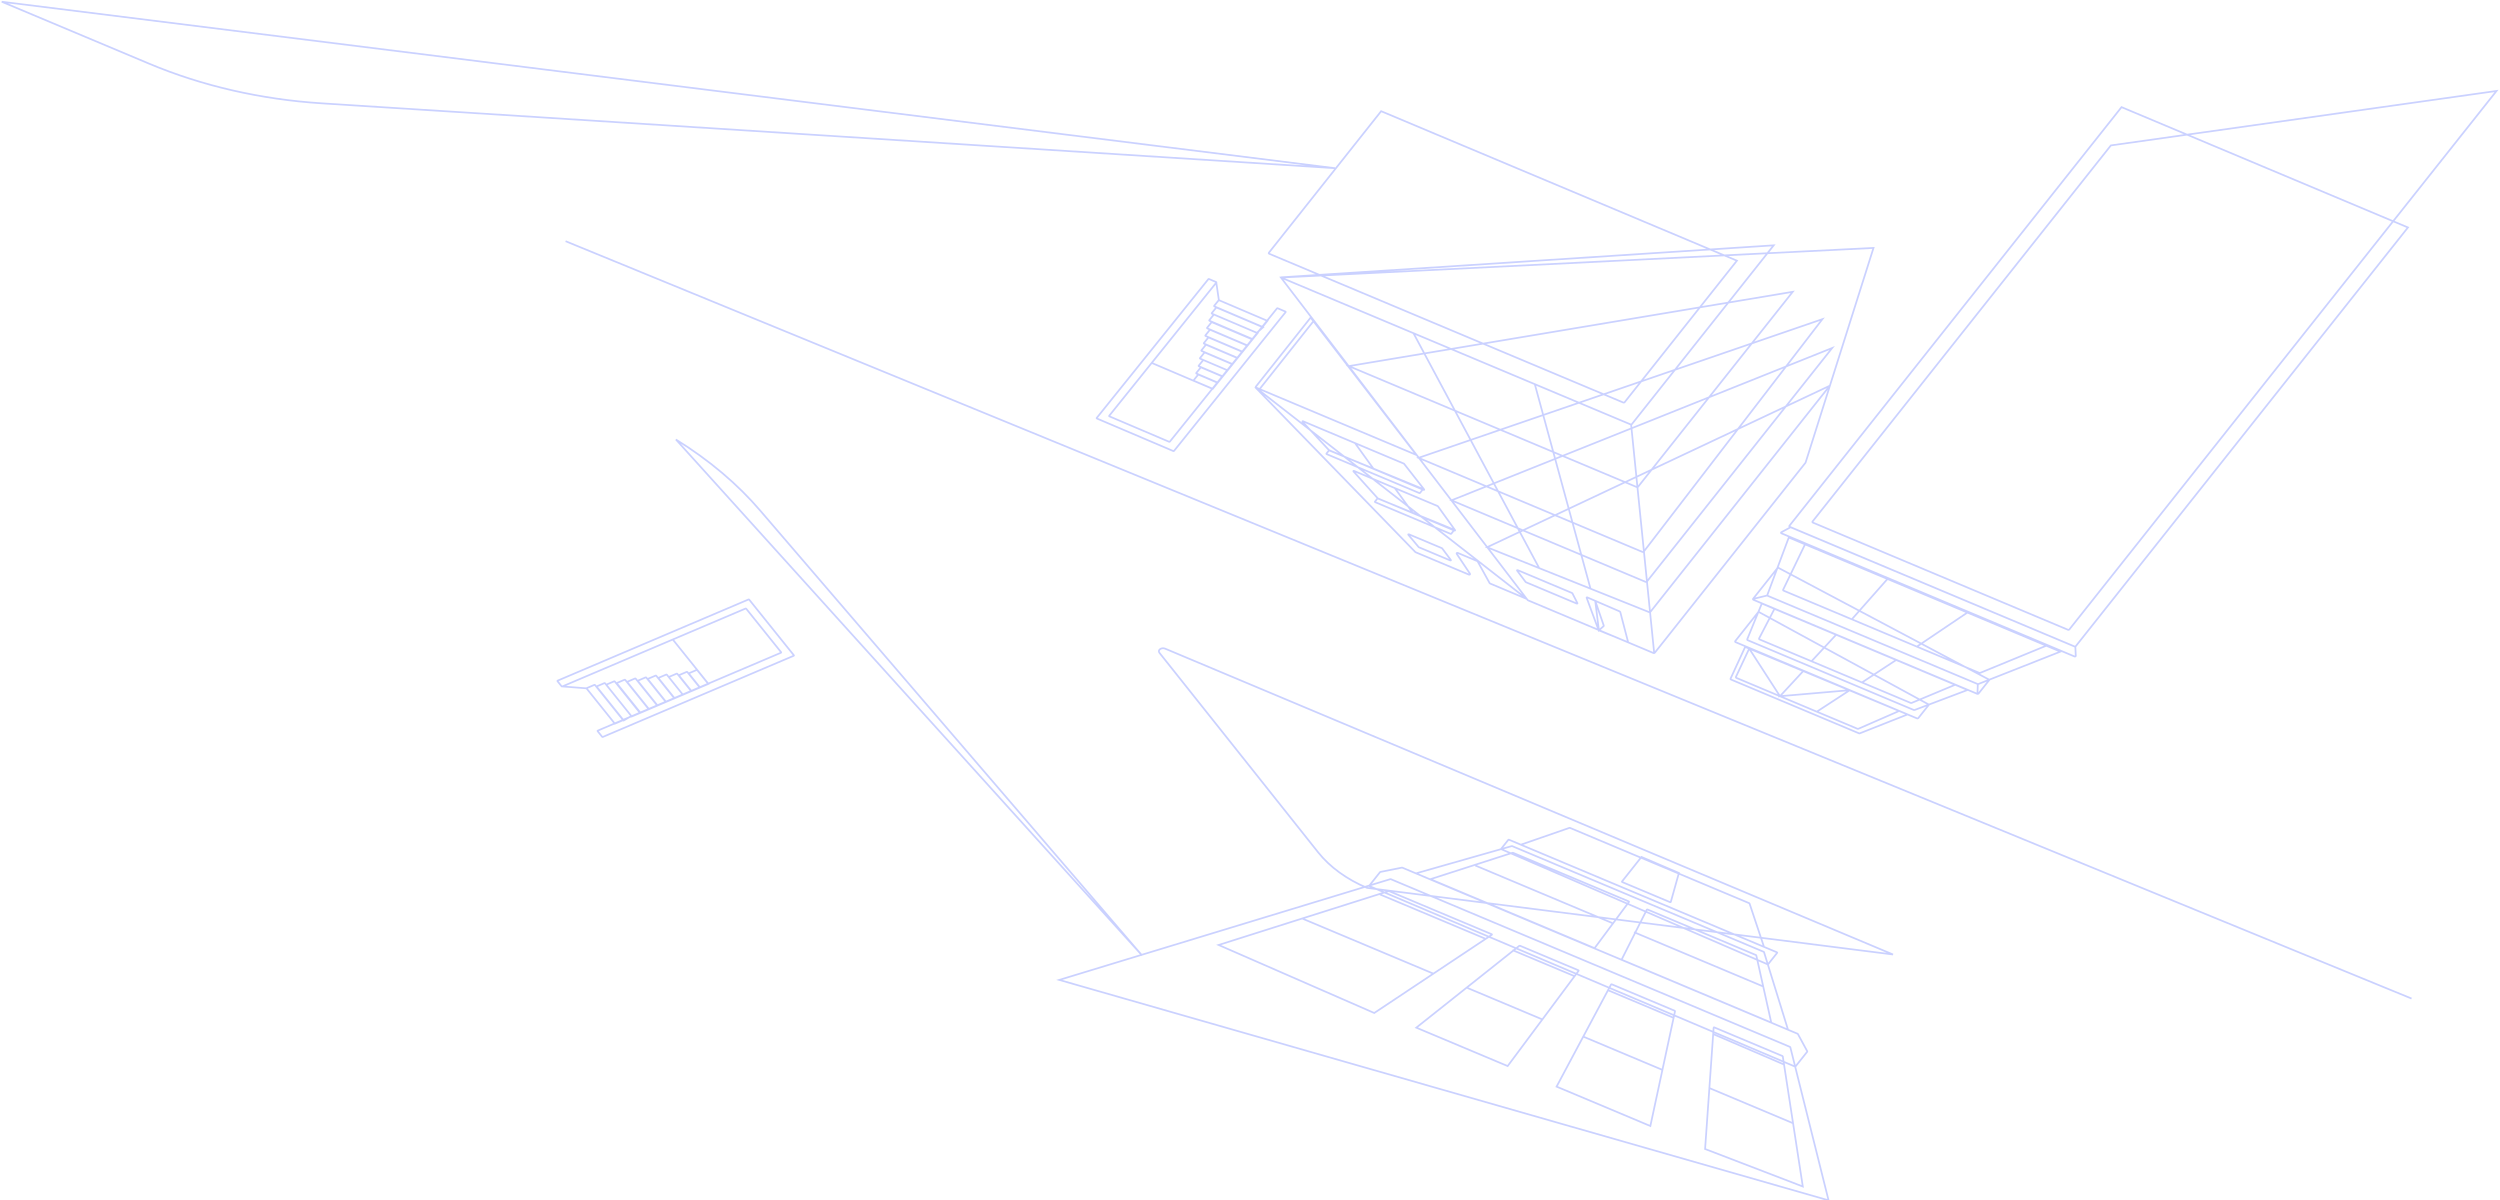 <svg width="1435" height="689" viewBox="0 0 1435 689" fill="none" xmlns="http://www.w3.org/2000/svg">
<path opacity="0.3" d="M655.578 548.469L436.584 293.333C423.371 277.835 406.949 263.996 387.973 252.278L655.578 548.469ZM1 1L85.652 36.57C115.985 49.315 149.782 57.077 184.672 59.31L766.291 96.536L1 1ZM324.638 138.443L1384.22 573.164L324.638 138.443ZM1086.59 547.878L668.794 372.327C666.666 371.433 664.284 373.168 665.516 374.716L756.595 489.211C763.346 497.696 773.035 504.741 784.705 509.643L1086.59 547.878ZM696.014 223.196L661.129 208.334L696.014 223.196ZM698.115 161.888L699.631 172.296L698.115 161.888ZM727.505 184.162L699.786 172.352C699.671 172.304 699.524 172.332 699.457 172.415L696.901 175.594C696.834 175.677 696.872 175.784 696.986 175.833L724.706 187.642L727.505 184.162ZM724.993 187.872L698.396 176.542C698.281 176.494 698.134 176.522 698.067 176.605L695.511 179.784C695.444 179.867 695.482 179.974 695.597 180.023L721.439 191.033L724.993 187.872ZM721.845 191.201L696.977 180.606C696.862 180.557 696.715 180.585 696.649 180.668L694.092 183.847C694.025 183.931 694.063 184.037 694.178 184.086L719.046 194.681L721.845 191.201ZM718.913 194.848L695.712 184.964C695.598 184.915 695.451 184.943 695.384 185.026L692.827 188.205C692.761 188.288 692.799 188.395 692.913 188.444L716.115 198.328L718.913 194.848ZM716.052 198.412L694.729 189.33C694.615 189.281 694.468 189.309 694.401 189.392L691.844 192.571C691.778 192.655 691.816 192.762 691.93 192.81L713.247 201.892L716.052 198.412ZM713.184 201.972L693.864 193.744C693.749 193.695 693.602 193.723 693.535 193.806L690.979 196.985C690.912 197.068 690.95 197.175 691.065 197.224L710.378 205.453L713.184 201.972ZM707.454 209.099L691.633 202.36C691.518 202.312 691.371 202.34 691.304 202.423L688.748 205.602C688.68 205.685 688.719 205.792 688.834 205.841L704.655 212.579L707.454 209.099ZM704.655 212.58L690.895 206.72C690.781 206.671 690.634 206.699 690.567 206.783L688.01 209.961C687.943 210.044 687.982 210.152 688.096 210.2L701.85 216.061L704.655 212.58ZM701.787 216.143L689.505 210.911C689.391 210.862 689.244 210.89 689.176 210.974L686.62 214.152C686.553 214.235 686.591 214.342 686.706 214.391L698.987 219.623L701.787 216.143ZM698.923 219.705L688.017 215.059C687.903 215.01 687.756 215.038 687.689 215.122L685.132 218.3C685.065 218.383 685.103 218.49 685.218 218.539L696.124 223.185L698.923 219.705ZM710.315 205.536L692.44 197.92C692.325 197.871 692.178 197.899 692.111 197.983L689.555 201.161C689.488 201.245 689.526 201.352 689.641 201.401L707.517 209.016L710.315 205.536ZM406.596 392.502L386.203 367.101L406.596 392.502ZM322.355 393.985L336.656 395.097L322.355 393.985ZM352.932 415.396L336.728 395.211C336.661 395.128 336.7 395.021 336.814 394.972L341.184 393.114C341.299 393.065 341.446 393.093 341.512 393.177L357.717 413.361L352.932 415.396ZM358.034 413.565L342.488 394.199C342.421 394.116 342.459 394.008 342.574 393.96L346.944 392.102C347.059 392.053 347.206 392.081 347.272 392.165L362.38 410.984L358.034 413.565ZM362.612 411.278L348.074 393.169C348.007 393.086 348.046 392.979 348.161 392.93L352.53 391.072C352.644 391.023 352.791 391.051 352.858 391.135L367.396 409.243L362.612 411.278ZM367.625 409.148L354.063 392.254C353.996 392.171 354.035 392.064 354.149 392.015L358.519 390.157C358.634 390.108 358.781 390.136 358.847 390.22L372.41 407.114L367.625 409.148ZM372.522 407.064L360.06 391.541C359.992 391.458 360.032 391.351 360.146 391.302L364.515 389.444C364.63 389.395 364.777 389.424 364.844 389.507L377.306 405.03L372.522 407.064ZM377.423 404.98L366.131 390.915C366.065 390.832 366.104 390.724 366.218 390.676L370.587 388.818C370.702 388.769 370.849 388.797 370.916 388.881L382.207 402.945L377.423 404.98ZM387.218 400.812L377.971 389.294C377.904 389.211 377.943 389.104 378.057 389.055L382.427 387.197C382.542 387.148 382.689 387.176 382.756 387.26L392.002 398.778L387.218 400.812ZM392.001 398.781L383.96 388.764C383.893 388.681 383.932 388.574 384.046 388.525L388.416 386.667C388.53 386.618 388.677 386.646 388.744 386.73L396.786 396.747L392.001 398.781ZM396.902 396.697L389.724 387.755C389.657 387.671 389.695 387.564 389.81 387.516L394.18 385.657C394.294 385.609 394.441 385.637 394.508 385.72L401.687 394.663L396.902 396.697ZM401.796 394.613L395.421 386.672C395.354 386.589 395.393 386.482 395.507 386.433L399.877 384.575C399.991 384.527 400.138 384.555 400.205 384.638L406.58 392.579L401.796 394.613ZM382.321 402.898L371.872 389.881C371.805 389.798 371.843 389.691 371.958 389.642L376.328 387.784C376.442 387.735 376.589 387.763 376.656 387.846L387.106 400.863L382.321 402.898ZM846.823 496.793L925.39 529.808L846.823 496.793ZM937.941 535.078L1011.93 566.168L937.941 535.078ZM930.784 550.867L945.287 522.12C945.336 522.018 945.504 521.972 945.63 522.028L1007.99 548.23C1008.06 548.255 1008.1 548.301 1008.1 548.352L1016.7 586.967L930.784 550.867ZM821.057 504.653L868.225 489.478C868.301 489.456 868.378 489.459 868.448 489.487L934.953 517.43C935.065 517.481 935.107 517.583 935.044 517.664L915.287 544.248L821.057 504.653ZM942.201 491.891L930.987 506.027C930.917 506.111 930.959 506.217 931.071 506.266L958.67 517.863C958.81 517.919 958.992 517.863 959.027 517.746L963.694 501.089L942.201 491.891ZM699.487 542.415L797.123 511.493C797.193 511.473 797.277 511.473 797.34 511.503L856.289 536.269C856.429 536.331 856.45 536.473 856.331 536.549L788.819 581.458L699.487 542.415ZM792.128 513.413L852.357 538.719L792.128 513.413ZM868.134 545.348L904.136 560.475L868.134 545.348ZM812.955 589.875L872.121 542.868C872.198 542.807 872.324 542.792 872.422 542.833L906.053 556.967C906.165 557.013 906.206 557.12 906.144 557.201L865.398 611.917L812.955 589.875ZM822.169 558.622L747.758 527.354L822.848 558.907L822.169 558.622ZM1034.81 681.057L1023.31 606.316C1023.3 606.26 1023.25 606.214 1023.19 606.184L983.982 589.712C983.828 589.646 983.633 589.722 983.626 589.854L978.721 659.529L1034.81 681.057ZM1023.77 610.919L982.982 593.393L1023.77 610.919ZM1028.95 644.626L981.065 624.503L1028.95 644.626ZM842.311 567.084L885.204 585.104L842.311 567.084ZM960.601 584.203L922.822 568.327L960.601 584.203ZM947.302 646.332L961.476 580.384C961.49 580.313 961.441 580.241 961.357 580.206L925.11 564.976C924.984 564.92 924.823 564.961 924.767 565.063L893.474 623.714L947.302 646.332ZM954.123 614.066L908.438 594.87L954.123 614.066ZM785.852 508.529L792.156 500.584C792.191 500.544 792.24 500.515 792.303 500.503L804.714 498.008C804.777 497.996 804.847 498.002 804.903 498.025L1031.86 593.393C1031.91 593.414 1031.95 593.444 1031.97 593.48L1037.39 603.485C1037.42 603.536 1037.41 603.592 1037.38 603.638L1030.51 612.288L785.852 508.529ZM861.564 487.356L865.783 482.043C865.846 481.959 865.993 481.93 866.112 481.979L1020.03 546.657C1020.15 546.702 1020.19 546.809 1020.12 546.891L1014.79 553.607L861.564 487.356ZM963.966 501.592L1004.11 518.459C1004.17 518.484 1004.21 518.525 1004.22 518.571L1012.41 543.118C1012.46 543.265 1012.24 543.388 1012.06 543.311L873.353 485.024C873.185 484.954 873.192 484.776 873.367 484.715L900.896 475.178C900.966 475.153 901.05 475.156 901.12 475.185L942.264 492.472L963.966 501.592ZM762.863 258.492L761.352 260.399C761.289 260.482 761.324 260.589 761.443 260.637L814.746 283.035C814.858 283.083 815.005 283.055 815.075 282.971L816.866 280.711L762.863 258.492ZM790.708 286.063L789.196 287.97C789.126 288.054 789.168 288.161 789.28 288.208L832.684 306.446C832.803 306.495 832.95 306.466 833.013 306.382L834.804 304.123L790.708 286.063ZM777.751 254.31L788.469 269.181L777.751 254.31ZM800.607 280.145L810.891 294.349L800.607 280.145ZM754.167 184.068L723.223 223.072L754.167 184.068ZM720.39 222.157L812.396 316.875C812.438 316.916 812.493 316.951 812.549 316.976L843.136 329.826C843.542 329.999 844.011 329.681 843.808 329.371L836.112 317.843C835.91 317.533 836.378 317.216 836.784 317.388L847.957 322.08C848.048 322.119 848.118 322.18 848.16 322.252L855.072 334.758C855.114 334.831 855.184 334.891 855.282 334.93L876.347 343.783L720.39 222.157ZM774.246 210.142L939.543 279.599C939.774 279.695 940.068 279.638 940.201 279.471L1029.03 167.497L774.246 210.142ZM880.992 220.571L912.944 337.894L880.992 220.571ZM811.304 191.201L883.56 326.216L811.304 191.201ZM915.644 344.802L920.563 359.103C920.597 359.21 920.563 359.323 920.472 359.409L917.771 361.814L915.644 344.802ZM917.61 361.753L910.698 343.073C910.642 342.921 910.866 342.797 911.048 342.877L929.79 350.995C929.909 351.046 929.986 351.132 930.014 351.23L934.562 368.68L917.61 361.753ZM853.575 314.128L946.651 351.392C946.882 351.484 947.169 351.425 947.295 351.261L1050.32 221.399L853.575 314.128ZM1004.04 372.292L996.365 388.652C996.295 388.81 996.386 388.984 996.582 389.068L1021.71 399.624L1004.04 372.292ZM1021.71 399.624L1034.99 385.273C1035.13 385.121 1035.41 385.074 1035.63 385.166L1061.79 396.158L1021.71 399.624ZM1021.71 399.624L1042.85 408.511L1021.71 399.624ZM1061.79 396.158L1089.46 407.782C1089.77 407.916 1089.78 408.248 1089.46 408.385L1066.7 418.325C1066.56 418.39 1066.37 418.391 1066.22 418.328L1042.85 408.511L1061.79 396.158ZM1061.79 396.158L1042.85 408.511L1061.79 396.158ZM1001.73 371.323L993.301 389.61C993.231 389.768 993.322 389.941 993.518 390.024L1067.07 420.929C1067.22 420.99 1067.39 420.991 1067.54 420.933L1094.92 410.093L1001.73 371.323ZM1018.55 349.476L1009.67 366.554C1009.58 366.714 1009.67 366.895 1009.87 366.981L1096.77 403.493C1096.91 403.555 1097.1 403.555 1097.25 403.493L1122.27 393.057L1018.55 349.476ZM1054.03 364.236L1039.81 379.562L1054.03 364.236ZM1088.41 378.834L1068.63 391.82L1088.41 378.834ZM1009.37 351.172L995.953 368.081C995.827 368.248 995.904 368.462 996.135 368.559L1100.41 412.375C1100.64 412.471 1100.93 412.414 1101.06 412.246L1107.24 404.465L1009.37 351.172ZM1011.28 346.423L1002.87 367.029C1002.81 367.184 1002.9 367.35 1003.09 367.431L1098.52 407.531C1098.66 407.59 1098.84 407.594 1098.98 407.539L1129.38 396.045L1011.28 346.423ZM1135.06 397.982L1135.27 392.521L1135.06 397.982ZM1020.5 325.78L1006.22 343.775C1006.09 343.942 1006.17 344.156 1006.4 344.252L1134.97 398.278C1135.2 398.375 1135.5 398.317 1135.63 398.15L1141.93 390.216L1020.5 325.78ZM1129.8 351.258L1100.39 371.098L1129.8 351.258ZM1026.76 308.53L1014.42 341.591C1014.36 341.744 1014.45 341.906 1014.64 341.985L1135.13 392.616C1135.28 392.677 1135.46 392.679 1135.6 392.621L1182.66 374.038L1026.76 308.53ZM1211.65 83.465L1040.31 299.448C1040.18 299.615 1040.26 299.829 1040.49 299.925L1187.07 361.52C1187.3 361.617 1187.6 361.559 1187.73 361.392L1433 52.209L1211.65 83.465ZM1217.76 61.491L1027.06 301.879C1026.93 302.046 1027.02 302.26 1027.24 302.357L1190.8 371.083C1191.03 371.18 1191.33 371.122 1191.46 370.955L1382.16 130.567L1217.76 61.491ZM1027.79 302.629L1022.46 305.528C1022.19 305.679 1022.22 305.985 1022.51 306.111L1190.77 376.813C1191.1 376.95 1191.51 376.772 1191.49 376.499L1191.25 371.285L1027.79 302.629ZM1036.31 312.011L1023.48 338.574C1023.41 338.732 1023.5 338.909 1023.7 338.993L1136.13 386.237C1136.28 386.299 1136.46 386.3 1136.61 386.238L1175.21 370.376L1036.31 312.011ZM1083.56 332.169L1063.24 355.152L1083.56 332.169ZM1006.15 343.824L1014.39 341.803L1006.15 343.824ZM996.981 149.631L932.477 230.95C932.344 231.117 932.05 231.174 931.819 231.078L728.449 145.623C728.218 145.526 728.134 145.313 728.267 145.146L792.778 63.827L996.981 149.631ZM735.256 159.306L876.879 344.443C876.921 344.499 876.984 344.545 877.061 344.576L949.135 374.861C949.365 374.958 949.659 374.901 949.792 374.733L1036.35 265.624C1036.37 265.594 1036.39 265.561 1036.4 265.528L1075.39 142.316L735.256 159.306ZM735.095 159.216L935.989 243.63C936.22 243.726 936.514 243.669 936.647 243.502L1018.1 140.821L735.095 159.216ZM936.22 243.311L949.519 375.06L936.22 243.311ZM814.243 262.804L942.803 316.826C943.034 316.923 943.335 316.864 943.461 316.694L1046.06 183.2L814.243 262.804ZM833.174 287.191L944.608 334.015C944.839 334.111 945.133 334.054 945.266 333.887L1051.67 199.757L833.174 287.191ZM752.306 182.295L720.809 221.997C720.676 222.165 720.753 222.378 720.984 222.475L813.004 261.138L752.306 182.295ZM608.005 562.471L798.088 504.618C798.151 504.597 798.235 504.601 798.298 504.628L1027.51 600.944C1027.58 600.97 1027.62 601.01 1027.63 601.061L1049.6 689L608.005 562.471ZM737.908 178.873L733.346 176.931C733.235 176.883 733.088 176.911 733.018 176.994L671.453 253.541C671.386 253.624 671.239 253.652 671.125 253.603L636.724 238.948C636.61 238.899 636.572 238.793 636.638 238.709L698.204 162.162C698.27 162.079 698.232 161.972 698.117 161.924L693.941 160.144C693.827 160.096 693.679 160.124 693.613 160.207L629.472 239.955C629.405 240.038 629.444 240.146 629.558 240.194L673.523 258.924C673.637 258.972 673.784 258.944 673.851 258.861L737.992 179.113C738.062 179.029 738.02 178.922 737.908 178.873ZM345.659 422.956L342.995 419.636C342.928 419.553 342.967 419.446 343.081 419.398L448.307 374.653C448.422 374.604 448.46 374.497 448.394 374.414L428.286 349.366C428.219 349.283 428.072 349.255 427.957 349.304L322.73 394.048C322.616 394.096 322.469 394.068 322.402 393.985L319.961 390.944C319.894 390.861 319.933 390.754 320.047 390.705L429.675 344.089C429.79 344.04 429.937 344.068 430.004 344.152L455.703 376.164C455.769 376.247 455.731 376.354 455.616 376.403L345.988 423.019C345.874 423.068 345.727 423.04 345.659 422.956ZM813.214 501.189L867.756 485.654C867.826 485.634 867.903 485.639 867.966 485.665L1012.41 546.361C1012.47 546.387 1012.51 546.427 1012.53 546.473L1026.2 590.669C1026.24 590.822 1026.02 590.939 1025.84 590.863L813.179 501.503C813.004 501.43 813.025 501.243 813.214 501.189ZM808.338 306.914L814.334 314.062C814.354 314.087 814.382 314.107 814.417 314.122L832.495 321.719C832.705 321.808 832.943 321.64 832.831 321.485L827.766 314.727C827.745 314.699 827.71 314.675 827.675 314.659L808.667 306.671C808.45 306.581 808.212 306.76 808.338 306.914ZM776.848 270.545L790.813 286.018C790.834 286.04 790.862 286.059 790.897 286.073L834.902 304.564C835.112 304.652 835.343 304.487 835.231 304.332L825.345 290.572C825.324 290.542 825.289 290.518 825.247 290.501L777.17 270.297C776.946 270.205 776.708 270.391 776.848 270.545ZM762.814 258.357L747.598 242.031C747.458 241.877 747.695 241.689 747.919 241.781L805.812 266.11C805.847 266.125 805.882 266.147 805.903 266.174L817.489 280.974C817.615 281.129 817.377 281.302 817.16 281.212L762.898 258.41C762.863 258.397 762.835 258.379 762.814 258.357ZM871.1 327.248L902.352 340.379C902.45 340.42 902.52 340.484 902.562 340.56L905.465 346.262C905.542 346.416 905.311 346.556 905.115 346.474L875.899 334.197C875.822 334.166 875.759 334.119 875.717 334.063L870.771 327.483C870.652 327.328 870.89 327.159 871.1 327.248Z" stroke="#4E66FF"/>
</svg>
